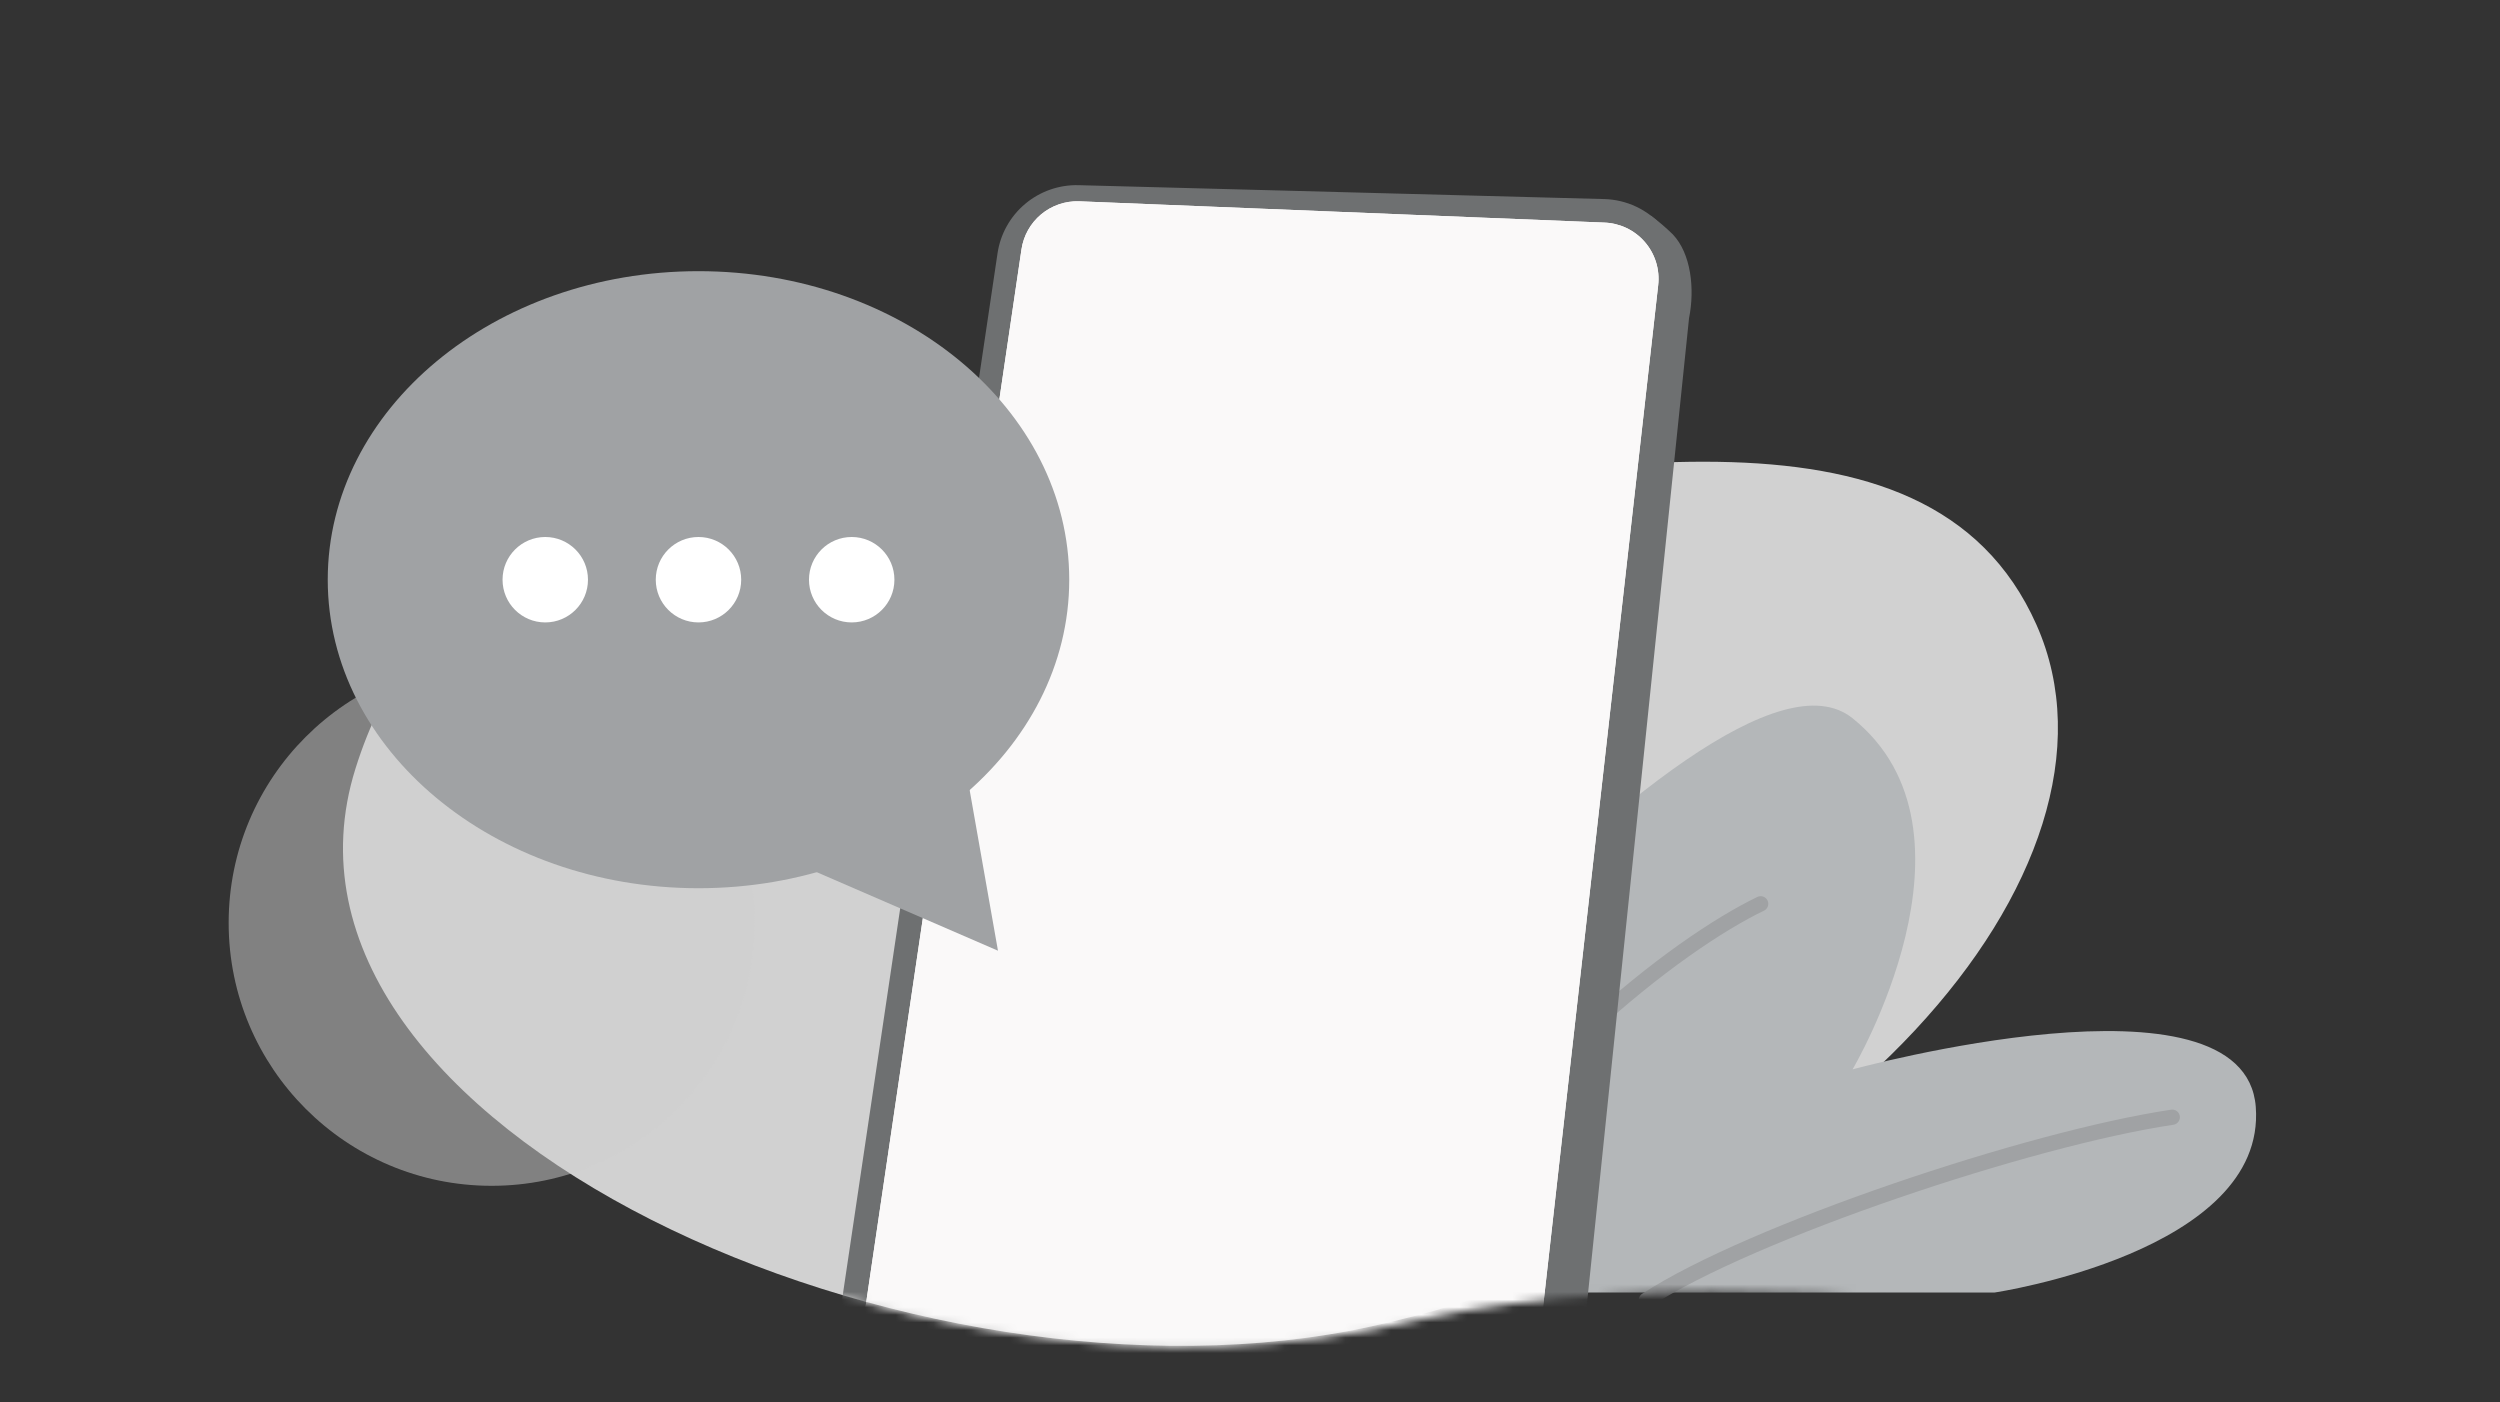 <svg width="328" height="184" viewBox="0 0 328 184" fill="none" xmlns="http://www.w3.org/2000/svg">
<rect x="0" y="0" width="328" height="184" fill="#333333" stroke="none"/>
<g clip-path="url(#clip0_881_58763)">
<path d="M46.637 100.845C31.856 148.012 120.473 187.138 179.984 174.008C239.494 160.878 281.493 114.189 267.189 81.979C252.886 49.769 205.415 62.068 161.066 67.255C116.717 72.442 61.418 53.679 46.637 100.845Z" fill="#D1D1D1"/>
<path opacity="0.5" d="M99 121.078C99 140.132 83.554 155.578 64.5 155.578C45.446 155.578 30 140.132 30 121.078C30 102.024 45.446 86.578 64.5 86.578C83.554 86.578 99 102.024 99 121.078Z" fill="#D1D1D1"/>
<mask id="mask0_881_58763" style="mask-type:alpha" maskUnits="userSpaceOnUse" x="43" y="-4" width="291" height="181">
<path d="M44.856 95.61C29.155 145.552 118.117 189.8 186.5 173.079C249.714 159.176 347.194 192.684 332 158.578C316.806 124.473 219.31 -8.496 172.202 -3.003C125.093 2.489 60.557 45.668 44.856 95.61Z" fill="#D1D1D1"/>
</mask>
<g mask="url(#mask0_881_58763)">
<path d="M295.958 145.229C297.4 164.257 261.696 169.578 261.696 169.578L153 169.579C153 169.579 224.557 79.362 243.055 94.234C261.552 109.106 243.055 140.304 243.055 140.304C243.055 140.304 294.516 126.2 295.958 145.229Z" fill="#B4B7B9"/>
<path d="M285 146.579C266.299 149.371 229.79 161.591 216 170.579" stroke="#A0A2A4" stroke-width="2" stroke-linecap="round"/>
<path d="M231 118.579C220.24 123.772 197.731 140.616 179 170.579" stroke="#A0A2A4" stroke-width="2" stroke-linecap="round"/>
<path d="M190.909 197.34L120.383 193.771C113.647 193.362 108.1 186.518 109.093 179.847L130.876 33.233C131.252 30.7 132.543 28.393 134.503 26.746C136.464 25.099 138.96 24.228 141.52 24.295L210.481 26.118C211.928 26.157 213.352 26.495 214.662 27.112C215.972 27.73 217.139 28.613 218.09 29.705C219.041 30.797 219.754 32.075 220.185 33.458C220.616 34.84 220.754 36.297 220.592 37.736L203.855 186.457C203.503 189.584 201.963 192.457 199.554 194.482C197.145 196.507 194.05 197.53 190.909 197.34Z" fill="#6E7071"/>
<path d="M192.803 201.041L121.575 198.379C119.43 198.3 117.35 197.623 115.57 196.424C113.79 195.225 112.381 193.552 111.503 191.594C110.675 189.737 109.104 186.823 109.047 183.006L110.983 182.263L132.714 38.458C133.368 33.199 134.078 29.196 139.374 29.197L216.629 28.32C217.633 29.063 218.582 29.875 219.472 30.751C221.865 33.263 222.376 37.898 221.603 41.739L206.34 189.103C205.761 195.611 199.329 201.269 192.803 201.041Z" fill="#6E7071"/>
<path d="M194.039 193.978C193.08 194.235 192.086 194.334 191.096 194.272L119.983 190.64C118.816 190.57 117.676 190.258 116.635 189.723C115.595 189.188 114.678 188.443 113.941 187.535C113.205 186.626 112.665 185.574 112.357 184.446C112.049 183.318 111.98 182.138 112.152 180.981L134.02 32.714C134.286 30.923 135.201 29.291 136.59 28.129C137.979 26.968 139.747 26.356 141.557 26.411L210.414 29.201C211.436 29.228 212.442 29.467 213.367 29.903C214.292 30.338 215.116 30.962 215.787 31.733C216.459 32.504 216.962 33.406 217.267 34.383C217.571 35.359 217.669 36.387 217.555 37.404L200.801 186.113C200.603 187.954 199.85 189.692 198.643 191.096C197.435 192.501 195.83 193.506 194.039 193.978Z" fill="white"/>
<path d="M194.039 193.978C193.08 194.235 192.086 194.334 191.096 194.272L119.983 190.64C118.816 190.57 117.676 190.258 116.635 189.723C115.595 189.188 114.678 188.443 113.941 187.535C113.205 186.626 112.665 185.574 112.357 184.446C112.049 183.318 111.98 182.138 112.152 180.981L134.02 32.714C134.286 30.923 135.201 29.291 136.59 28.129C137.979 26.968 139.747 26.356 141.557 26.411L210.414 29.201C211.436 29.228 212.442 29.467 213.367 29.903C214.292 30.338 215.116 30.962 215.787 31.733C216.459 32.504 216.962 33.406 217.267 34.383C217.571 35.359 217.669 36.387 217.555 37.404L200.801 186.113C200.603 187.954 199.85 189.692 198.643 191.096C197.435 192.501 195.83 193.506 194.039 193.978Z" fill="#FAF9F9"/>
</g>
<path d="M140.284 76.056C140.284 98.412 118.506 116.535 91.642 116.535C64.778 116.535 43 98.412 43 76.056C43 53.701 64.778 35.578 91.642 35.578C118.506 35.578 140.284 53.701 140.284 76.056Z" fill="#A0A2A4"/>
<path d="M130.934 124.733L101.531 111.99L126.884 101.767L130.934 124.733Z" fill="#A0A2A4"/>
<path d="M77.143 76.058C77.143 79.154 74.634 81.663 71.538 81.663C68.443 81.663 65.934 79.154 65.934 76.058C65.934 72.963 68.443 70.454 71.538 70.454C74.634 70.454 77.143 72.963 77.143 76.058Z" fill="white"/>
<path d="M97.245 76.058C97.245 79.153 94.736 81.663 91.641 81.663C88.546 81.663 86.036 79.153 86.036 76.058C86.036 72.963 88.546 70.454 91.641 70.454C94.736 70.454 97.245 72.963 97.245 76.058Z" fill="white"/>
<path d="M117.347 76.058C117.347 79.153 114.838 81.663 111.743 81.663C108.648 81.663 106.139 79.153 106.139 76.058C106.139 72.963 108.648 70.454 111.743 70.454C114.838 70.454 117.347 72.963 117.347 76.058Z" fill="white"/>
</g>
<defs>
<clipPath id="clip0_881_58763">
<rect width="328" height="184" fill="white"/>
</clipPath>
</defs>
</svg>
